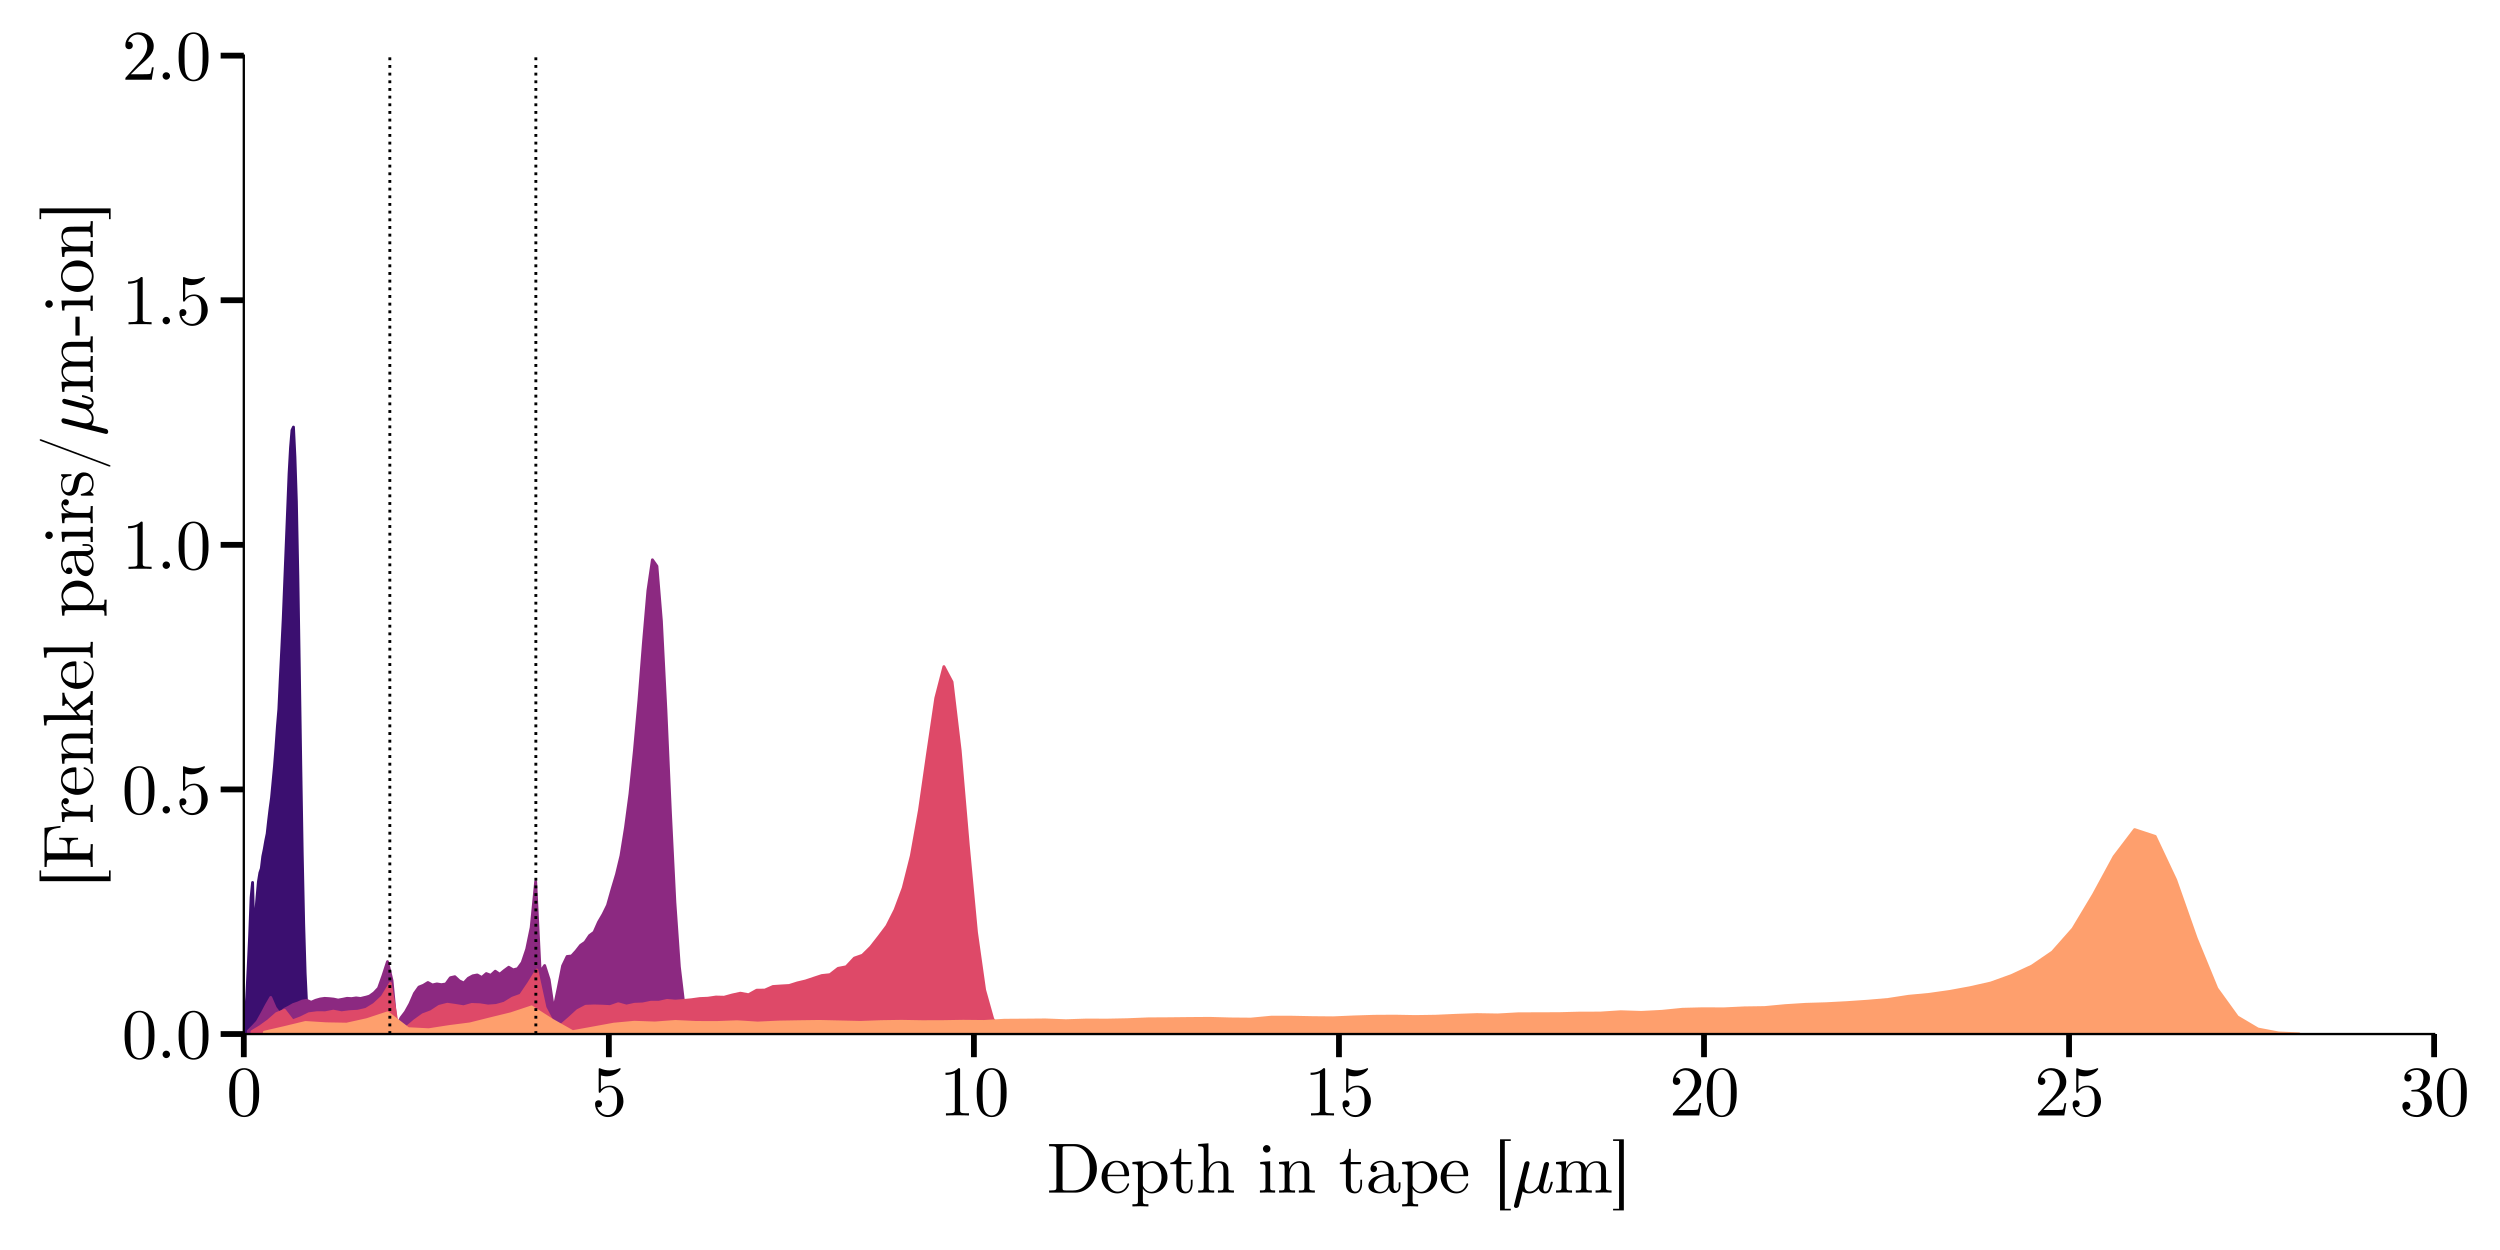 <?xml version="1.0" encoding="utf-8" standalone="no"?>
<!DOCTYPE svg PUBLIC "-//W3C//DTD SVG 1.1//EN"
  "http://www.w3.org/Graphics/SVG/1.1/DTD/svg11.dtd">
<svg xmlns:xlink="http://www.w3.org/1999/xlink" width="864pt" height="432pt" viewBox="0 0 864 432" xmlns="http://www.w3.org/2000/svg" version="1.1">
 <defs>
  <style type="text/css">*{stroke-linejoin: round; stroke-linecap: butt}</style>
 </defs>
 <g id="figure_1">
  <g id="patch_1">
   <path d="M 0 432 
L 864 432 
L 864 0 
L 0 0 
L 0 432 
z
" style="fill: none"/>
  </g>
  <g id="axes_1">
   <g id="patch_2">
    <path d="M 84.26 357.359 
L 841.23 357.359 
L 841.23 19.221 
L 84.26 19.221 
L 84.26 357.359 
z
" style="fill: none"/>
   </g>
   <g id="FillBetweenPolyCollection_1">
    <defs>
     <path id="m700d64ab94" d="M 84.765 -79.686 
L 84.765 -74.641 
L 85.269 -74.641 
L 85.774 -74.641 
L 86.279 -74.641 
L 86.783 -74.641 
L 87.288 -74.641 
L 87.793 -74.641 
L 88.297 -74.641 
L 88.802 -74.641 
L 89.306 -74.641 
L 89.811 -74.641 
L 90.316 -74.641 
L 90.82 -74.641 
L 91.325 -74.641 
L 91.83 -74.641 
L 92.334 -74.641 
L 92.839 -74.641 
L 93.344 -74.641 
L 93.848 -74.641 
L 94.353 -74.641 
L 94.858 -74.641 
L 95.362 -74.641 
L 95.867 -74.641 
L 96.372 -74.641 
L 96.876 -74.641 
L 97.381 -74.641 
L 97.885 -74.641 
L 98.39 -74.641 
L 98.895 -74.641 
L 99.399 -74.641 
L 99.904 -74.641 
L 100.409 -74.641 
L 100.913 -74.641 
L 101.418 -74.641 
L 101.923 -74.641 
L 102.427 -74.641 
L 102.932 -74.641 
L 103.437 -74.641 
L 103.941 -74.641 
L 104.446 -74.641 
L 104.951 -74.641 
L 105.455 -74.641 
L 105.96 -74.641 
L 106.464 -74.641 
L 106.969 -74.641 
L 107.474 -74.641 
L 107.978 -74.641 
L 108.483 -74.641 
L 108.988 -74.641 
L 109.492 -74.641 
L 109.997 -74.641 
L 110.502 -74.641 
L 111.006 -74.641 
L 111.511 -74.641 
L 112.016 -74.641 
L 112.52 -74.641 
L 113.025 -74.641 
L 113.53 -74.641 
L 114.034 -74.641 
L 114.539 -74.641 
L 115.043 -74.641 
L 115.548 -74.641 
L 116.053 -74.641 
L 116.557 -74.641 
L 117.062 -74.641 
L 117.567 -74.641 
L 118.071 -74.641 
L 118.576 -74.641 
L 119.081 -74.641 
L 119.585 -74.641 
L 120.09 -74.641 
L 120.595 -74.641 
L 121.099 -74.641 
L 121.604 -74.641 
L 122.109 -74.641 
L 122.613 -74.641 
L 123.118 -74.641 
L 123.622 -74.641 
L 124.127 -74.641 
L 124.632 -74.641 
L 125.136 -74.641 
L 125.641 -74.641 
L 126.146 -74.641 
L 126.65 -74.641 
L 127.155 -74.641 
L 127.66 -74.641 
L 128.164 -74.641 
L 128.669 -74.641 
L 129.174 -74.641 
L 129.678 -74.641 
L 130.183 -74.641 
L 130.687 -74.641 
L 131.192 -74.641 
L 131.697 -74.641 
L 132.201 -74.641 
L 132.706 -74.641 
L 133.211 -74.641 
L 133.715 -74.641 
L 134.22 -74.641 
L 134.725 -74.641 
L 134.725 -74.641 
L 134.725 -74.641 
L 134.22 -74.641 
L 133.715 -74.641 
L 133.211 -74.641 
L 132.706 -74.641 
L 132.201 -74.641 
L 131.697 -74.641 
L 131.192 -74.641 
L 130.687 -74.641 
L 130.183 -74.641 
L 129.678 -74.641 
L 129.174 -74.641 
L 128.669 -74.641 
L 128.164 -74.641 
L 127.66 -74.641 
L 127.155 -74.641 
L 126.65 -74.641 
L 126.146 -74.641 
L 125.641 -74.641 
L 125.136 -74.641 
L 124.632 -74.641 
L 124.127 -74.641 
L 123.622 -74.641 
L 123.118 -74.641 
L 122.613 -74.641 
L 122.109 -74.641 
L 121.604 -74.641 
L 121.099 -74.641 
L 120.595 -74.641 
L 120.09 -74.641 
L 119.585 -74.641 
L 119.081 -74.641 
L 118.576 -74.641 
L 118.071 -74.641 
L 117.567 -74.641 
L 117.062 -74.641 
L 116.557 -74.641 
L 116.053 -74.641 
L 115.548 -74.641 
L 115.043 -74.641 
L 114.539 -74.641 
L 114.034 -74.641 
L 113.53 -74.641 
L 113.025 -74.641 
L 112.52 -74.641 
L 112.016 -74.641 
L 111.511 -74.641 
L 111.006 -74.641 
L 110.502 -74.642 
L 109.997 -74.644 
L 109.492 -74.645 
L 108.988 -74.662 
L 108.483 -74.729 
L 107.978 -74.881 
L 107.474 -75.301 
L 106.969 -76.575 
L 106.464 -79.237 
L 105.96 -85 
L 105.455 -95.627 
L 104.951 -112.66 
L 104.446 -136.881 
L 103.941 -167.664 
L 103.437 -201.459 
L 102.932 -232.996 
L 102.427 -258.61 
L 101.923 -274.061 
L 101.418 -284.403 
L 100.913 -283.317 
L 100.409 -277.279 
L 99.904 -268.287 
L 99.399 -255.678 
L 98.895 -243.24 
L 98.39 -230.762 
L 97.885 -218.145 
L 97.381 -207.76 
L 96.876 -197.713 
L 96.372 -186.878 
L 95.867 -180.856 
L 95.362 -173.575 
L 94.858 -167.115 
L 94.353 -161.708 
L 93.848 -156.346 
L 93.344 -152.647 
L 92.839 -148.437 
L 92.334 -143.872 
L 91.83 -141.41 
L 91.325 -138.498 
L 90.82 -136.038 
L 90.316 -131.857 
L 89.811 -130.36 
L 89.306 -127.257 
L 88.802 -121.598 
L 88.297 -115.468 
L 87.793 -107.131 
L 87.288 -127.012 
L 86.783 -121.828 
L 86.279 -108.677 
L 85.774 -97.632 
L 85.269 -87.401 
L 84.765 -79.686 
z
" style="stroke: #3b0f70"/>
    </defs>
    <g clip-path="url(#pcbe251d638)">
     <use xlink:href="#m700d64ab94" x="0" y="432" style="fill: #3b0f70; stroke: #3b0f70"/>
    </g>
   </g>
   <g id="FillBetweenPolyCollection_2">
    <defs>
     <path id="m03ac23aa3a" d="M 85.812 -75.644 
L 85.812 -74.641 
L 87.364 -74.641 
L 88.915 -74.641 
L 90.467 -74.641 
L 92.019 -74.641 
L 93.571 -74.641 
L 95.123 -74.641 
L 96.674 -74.641 
L 98.226 -74.641 
L 99.778 -74.641 
L 101.33 -74.641 
L 102.881 -74.641 
L 104.433 -74.641 
L 105.985 -74.641 
L 107.537 -74.641 
L 109.089 -74.641 
L 110.64 -74.641 
L 112.192 -74.641 
L 113.744 -74.641 
L 115.296 -74.641 
L 116.848 -74.641 
L 118.399 -74.641 
L 119.951 -74.641 
L 121.503 -74.641 
L 123.055 -74.641 
L 124.607 -74.641 
L 126.158 -74.641 
L 127.71 -74.641 
L 129.262 -74.641 
L 130.814 -74.641 
L 132.365 -74.641 
L 133.917 -74.641 
L 135.469 -74.641 
L 137.021 -74.641 
L 138.573 -74.641 
L 140.124 -74.641 
L 141.676 -74.641 
L 143.228 -74.641 
L 144.78 -74.641 
L 146.332 -74.641 
L 147.883 -74.641 
L 149.435 -74.641 
L 150.987 -74.641 
L 152.539 -74.641 
L 154.09 -74.641 
L 155.642 -74.641 
L 157.194 -74.641 
L 158.746 -74.641 
L 160.298 -74.641 
L 161.849 -74.641 
L 163.401 -74.641 
L 164.953 -74.641 
L 166.505 -74.641 
L 168.057 -74.641 
L 169.608 -74.641 
L 171.16 -74.641 
L 172.712 -74.641 
L 174.264 -74.641 
L 175.816 -74.641 
L 177.367 -74.641 
L 178.919 -74.641 
L 180.471 -74.641 
L 182.023 -74.641 
L 183.574 -74.641 
L 185.126 -74.641 
L 186.678 -74.641 
L 188.23 -74.641 
L 189.782 -74.641 
L 191.333 -74.641 
L 192.885 -74.641 
L 194.437 -74.641 
L 195.989 -74.641 
L 197.541 -74.641 
L 199.092 -74.641 
L 200.644 -74.641 
L 202.196 -74.641 
L 203.748 -74.641 
L 205.3 -74.641 
L 206.851 -74.641 
L 208.403 -74.641 
L 209.955 -74.641 
L 211.507 -74.641 
L 213.058 -74.641 
L 214.61 -74.641 
L 216.162 -74.641 
L 217.714 -74.641 
L 219.266 -74.641 
L 220.817 -74.641 
L 222.369 -74.641 
L 223.921 -74.641 
L 225.473 -74.641 
L 227.025 -74.641 
L 228.576 -74.641 
L 230.128 -74.641 
L 231.68 -74.641 
L 233.232 -74.641 
L 234.783 -74.641 
L 236.335 -74.641 
L 237.887 -74.641 
L 239.439 -74.641 
L 239.439 -75.784 
L 239.439 -75.784 
L 237.887 -78.351 
L 236.335 -84.806 
L 234.783 -97.893 
L 233.232 -120.187 
L 231.68 -151.442 
L 230.128 -186.635 
L 228.576 -217.355 
L 227.025 -236.329 
L 225.473 -238.532 
L 223.921 -227.882 
L 222.369 -209.789 
L 220.817 -189.952 
L 219.266 -172.674 
L 217.714 -157.622 
L 216.162 -145.956 
L 214.61 -136.282 
L 213.058 -129.827 
L 211.507 -124.635 
L 209.955 -119.142 
L 208.403 -115.987 
L 206.851 -113.329 
L 205.3 -109.822 
L 203.748 -108.67 
L 202.196 -106.362 
L 200.644 -105.286 
L 199.092 -103.301 
L 197.541 -101.607 
L 195.989 -101.437 
L 194.437 -98.209 
L 192.885 -90.382 
L 191.333 -82.947 
L 189.782 -93.459 
L 188.23 -98.309 
L 186.678 -96.065 
L 185.126 -127.315 
L 183.574 -111.479 
L 182.023 -103.978 
L 180.471 -99.36 
L 178.919 -97.224 
L 177.367 -96.814 
L 175.816 -97.717 
L 174.264 -96.576 
L 172.712 -95.294 
L 171.16 -96.349 
L 169.608 -94.927 
L 168.057 -95.528 
L 166.505 -94.178 
L 164.953 -95.053 
L 163.401 -94.761 
L 161.849 -93.914 
L 160.298 -92.264 
L 158.746 -93.017 
L 157.194 -94.454 
L 155.642 -94.091 
L 154.09 -91.929 
L 152.539 -91.694 
L 150.987 -91.954 
L 149.435 -91.597 
L 147.883 -92.439 
L 146.332 -91.486 
L 144.78 -90.862 
L 143.228 -88.673 
L 141.676 -85.08 
L 140.124 -82.285 
L 138.573 -80.249 
L 137.021 -77.105 
L 135.469 -93.191 
L 133.917 -99.656 
L 132.365 -94.851 
L 130.814 -90.49 
L 129.262 -88.85 
L 127.71 -87.738 
L 126.158 -87.303 
L 124.607 -86.926 
L 123.055 -87.114 
L 121.503 -86.875 
L 119.951 -86.973 
L 118.399 -86.646 
L 116.848 -86.371 
L 115.296 -86.709 
L 113.744 -86.869 
L 112.192 -86.959 
L 110.64 -86.741 
L 109.089 -86.291 
L 107.537 -85.617 
L 105.985 -86.297 
L 104.433 -86.012 
L 102.881 -85.343 
L 101.33 -84.822 
L 99.778 -83.932 
L 98.226 -83.143 
L 96.674 -81.68 
L 95.123 -83.693 
L 93.571 -87.27 
L 92.019 -84.58 
L 90.467 -81.647 
L 88.915 -78.887 
L 87.364 -77.217 
L 85.812 -75.644 
z
" style="stroke: #8c2981"/>
    </defs>
    <g clip-path="url(#pcbe251d638)">
     <use xlink:href="#m03ac23aa3a" x="0" y="432" style="fill: #8c2981; stroke: #8c2981"/>
    </g>
   </g>
   <g id="FillBetweenPolyCollection_3">
    <defs>
     <path id="m3322ad6877" d="M 87.073 -75.491 
L 87.073 -74.641 
L 89.887 -74.641 
L 92.7 -74.641 
L 95.514 -74.641 
L 98.327 -74.641 
L 101.14 -74.641 
L 103.954 -74.641 
L 106.767 -74.641 
L 109.581 -74.641 
L 112.394 -74.641 
L 115.207 -74.641 
L 118.021 -74.641 
L 120.834 -74.641 
L 123.648 -74.641 
L 126.461 -74.641 
L 129.274 -74.641 
L 132.088 -74.641 
L 134.901 -74.641 
L 137.715 -74.641 
L 140.528 -74.641 
L 143.342 -74.641 
L 146.155 -74.641 
L 148.968 -74.641 
L 151.782 -74.641 
L 154.595 -74.641 
L 157.409 -74.641 
L 160.222 -74.641 
L 163.035 -74.641 
L 165.849 -74.641 
L 168.662 -74.641 
L 171.476 -74.641 
L 174.289 -74.641 
L 177.102 -74.641 
L 179.916 -74.641 
L 182.729 -74.641 
L 185.543 -74.641 
L 188.356 -74.641 
L 191.169 -74.641 
L 193.983 -74.641 
L 196.796 -74.641 
L 199.61 -74.641 
L 202.423 -74.641 
L 205.236 -74.641 
L 208.05 -74.641 
L 210.863 -74.641 
L 213.677 -74.641 
L 216.49 -74.641 
L 219.303 -74.641 
L 222.117 -74.641 
L 224.93 -74.641 
L 227.744 -74.641 
L 230.557 -74.641 
L 233.37 -74.641 
L 236.184 -74.641 
L 238.997 -74.641 
L 241.811 -74.641 
L 244.624 -74.641 
L 247.438 -74.641 
L 250.251 -74.641 
L 253.064 -74.641 
L 255.878 -74.641 
L 258.691 -74.641 
L 261.505 -74.641 
L 264.318 -74.641 
L 267.131 -74.641 
L 269.945 -74.641 
L 272.758 -74.641 
L 275.572 -74.641 
L 278.385 -74.641 
L 281.198 -74.641 
L 284.012 -74.641 
L 286.825 -74.641 
L 289.639 -74.641 
L 292.452 -74.641 
L 295.265 -74.641 
L 298.079 -74.641 
L 300.892 -74.641 
L 303.706 -74.641 
L 306.519 -74.641 
L 309.332 -74.641 
L 312.146 -74.641 
L 314.959 -74.641 
L 317.773 -74.641 
L 320.586 -74.641 
L 323.399 -74.641 
L 326.213 -74.641 
L 329.026 -74.641 
L 331.84 -74.641 
L 334.653 -74.641 
L 337.466 -74.641 
L 340.28 -74.641 
L 343.093 -74.641 
L 345.907 -74.641 
L 348.72 -74.641 
L 351.533 -74.641 
L 354.347 -74.641 
L 357.16 -74.641 
L 359.974 -74.641 
L 362.787 -74.641 
L 365.601 -74.641 
L 365.601 -74.641 
L 365.601 -74.641 
L 362.787 -74.641 
L 359.974 -74.641 
L 357.16 -74.642 
L 354.347 -74.648 
L 351.533 -74.683 
L 348.72 -74.943 
L 345.907 -76.066 
L 343.093 -79.85 
L 340.28 -89.887 
L 337.466 -109.795 
L 334.653 -139.756 
L 331.84 -172.587 
L 329.026 -196.321 
L 326.213 -201.616 
L 323.399 -190.726 
L 320.586 -171.659 
L 317.773 -152.028 
L 314.959 -136.257 
L 312.146 -125.108 
L 309.332 -117.564 
L 306.519 -111.977 
L 303.706 -108.23 
L 300.892 -104.639 
L 298.079 -101.871 
L 295.265 -100.882 
L 292.452 -97.879 
L 289.639 -97.331 
L 286.825 -95.151 
L 284.012 -94.845 
L 281.198 -93.916 
L 278.385 -92.973 
L 275.572 -92.306 
L 272.758 -91.415 
L 269.945 -91.251 
L 267.131 -91.06 
L 264.318 -89.819 
L 261.505 -89.783 
L 258.691 -88.217 
L 255.878 -88.748 
L 253.064 -88.134 
L 250.251 -87.353 
L 247.438 -87.422 
L 244.624 -87.01 
L 241.811 -86.889 
L 238.997 -86.495 
L 236.184 -86.224 
L 233.37 -86 
L 230.557 -86.258 
L 227.744 -85.623 
L 224.93 -85.616 
L 222.117 -85.03 
L 219.303 -84.913 
L 216.49 -84.294 
L 213.677 -85.098 
L 210.863 -84.12 
L 208.05 -84.269 
L 205.236 -84.343 
L 202.423 -84.226 
L 199.61 -82.745 
L 196.796 -80.168 
L 193.983 -77.732 
L 191.169 -78.424 
L 188.356 -83.795 
L 185.543 -96.746 
L 182.729 -92.216 
L 179.916 -88.053 
L 177.102 -87.038 
L 174.289 -85.303 
L 171.476 -84.51 
L 168.662 -84.306 
L 165.849 -84.746 
L 163.035 -84.859 
L 160.222 -84.059 
L 157.409 -84.525 
L 154.595 -84.93 
L 151.782 -84.203 
L 148.968 -82.363 
L 146.155 -81.305 
L 143.342 -79.284 
L 140.528 -76.919 
L 137.715 -75.516 
L 134.901 -92.156 
L 132.088 -87.512 
L 129.274 -84.877 
L 126.461 -83.163 
L 123.648 -82.519 
L 120.834 -82.357 
L 118.021 -81.99 
L 115.207 -82.544 
L 112.394 -81.991 
L 109.581 -82.011 
L 106.767 -81.646 
L 103.954 -80.256 
L 101.14 -79.189 
L 98.327 -82.846 
L 95.514 -81.672 
L 92.7 -79.207 
L 89.887 -77.181 
L 87.073 -75.491 
z
" style="stroke: #de4968"/>
    </defs>
    <g clip-path="url(#pcbe251d638)">
     <use xlink:href="#m3322ad6877" x="0" y="432" style="fill: #de4968; stroke: #de4968"/>
    </g>
   </g>
   <g id="FillBetweenPolyCollection_4">
    <defs>
     <path id="m5adbfb4030" d="M 91.363 -75.272 
L 91.363 -74.641 
L 98.466 -74.641 
L 105.569 -74.641 
L 112.672 -74.641 
L 119.775 -74.641 
L 126.877 -74.641 
L 133.98 -74.641 
L 141.083 -74.641 
L 148.186 -74.641 
L 155.289 -74.641 
L 162.392 -74.641 
L 169.495 -74.641 
L 176.598 -74.641 
L 183.701 -74.641 
L 190.804 -74.641 
L 197.906 -74.641 
L 205.009 -74.641 
L 212.112 -74.641 
L 219.215 -74.641 
L 226.318 -74.641 
L 233.421 -74.641 
L 240.524 -74.641 
L 247.627 -74.641 
L 254.73 -74.641 
L 261.833 -74.641 
L 268.935 -74.641 
L 276.038 -74.641 
L 283.141 -74.641 
L 290.244 -74.641 
L 297.347 -74.641 
L 304.45 -74.641 
L 311.553 -74.641 
L 318.656 -74.641 
L 325.759 -74.641 
L 332.862 -74.641 
L 339.964 -74.641 
L 347.067 -74.641 
L 354.17 -74.641 
L 361.273 -74.641 
L 368.376 -74.641 
L 375.479 -74.641 
L 382.582 -74.641 
L 389.685 -74.641 
L 396.788 -74.641 
L 403.891 -74.641 
L 410.993 -74.641 
L 418.096 -74.641 
L 425.199 -74.641 
L 432.302 -74.641 
L 439.405 -74.641 
L 446.508 -74.641 
L 453.611 -74.641 
L 460.714 -74.641 
L 467.817 -74.641 
L 474.92 -74.641 
L 482.023 -74.641 
L 489.125 -74.641 
L 496.228 -74.641 
L 503.331 -74.641 
L 510.434 -74.641 
L 517.537 -74.641 
L 524.64 -74.641 
L 531.743 -74.641 
L 538.846 -74.641 
L 545.949 -74.641 
L 553.052 -74.641 
L 560.154 -74.641 
L 567.257 -74.641 
L 574.36 -74.641 
L 581.463 -74.641 
L 588.566 -74.641 
L 595.669 -74.641 
L 602.772 -74.641 
L 609.875 -74.641 
L 616.978 -74.641 
L 624.081 -74.641 
L 631.183 -74.641 
L 638.286 -74.641 
L 645.389 -74.641 
L 652.492 -74.641 
L 659.595 -74.641 
L 666.698 -74.641 
L 673.801 -74.641 
L 680.904 -74.641 
L 688.007 -74.641 
L 695.11 -74.641 
L 702.212 -74.641 
L 709.315 -74.641 
L 716.418 -74.641 
L 723.521 -74.641 
L 730.624 -74.641 
L 737.727 -74.641 
L 744.83 -74.641 
L 751.933 -74.641 
L 759.036 -74.641 
L 766.139 -74.641 
L 773.241 -74.641 
L 780.344 -74.641 
L 787.447 -74.641 
L 794.55 -74.641 
L 794.55 -74.704 
L 794.55 -74.704 
L 787.447 -75.021 
L 780.344 -76.367 
L 773.241 -80.571 
L 766.139 -90.393 
L 759.036 -107.688 
L 751.933 -127.874 
L 744.83 -142.947 
L 737.727 -145.291 
L 730.624 -135.957 
L 723.521 -122.86 
L 716.418 -111.01 
L 709.315 -102.975 
L 702.212 -98.127 
L 695.11 -94.825 
L 688.007 -92.269 
L 680.904 -90.661 
L 673.801 -89.352 
L 666.698 -88.348 
L 659.595 -87.684 
L 652.492 -86.588 
L 645.389 -85.978 
L 638.286 -85.491 
L 631.183 -85.116 
L 624.081 -84.9 
L 616.978 -84.452 
L 609.875 -83.787 
L 602.772 -83.679 
L 595.669 -83.338 
L 588.566 -83.377 
L 581.463 -83.194 
L 574.36 -82.487 
L 567.257 -82.114 
L 560.154 -82.346 
L 553.052 -81.884 
L 545.949 -81.87 
L 538.846 -81.683 
L 531.743 -81.66 
L 524.64 -81.632 
L 517.537 -81.232 
L 510.434 -81.358 
L 503.331 -81.112 
L 496.228 -80.795 
L 489.125 -80.681 
L 482.023 -80.818 
L 474.92 -80.771 
L 467.817 -80.547 
L 460.714 -80.243 
L 453.611 -80.306 
L 446.508 -80.455 
L 439.405 -80.466 
L 432.302 -79.796 
L 425.199 -79.857 
L 418.096 -80.054 
L 410.993 -80.003 
L 403.891 -79.924 
L 396.788 -79.881 
L 389.685 -79.595 
L 382.582 -79.45 
L 375.479 -79.477 
L 368.376 -79.241 
L 361.273 -79.518 
L 354.17 -79.453 
L 347.067 -79.401 
L 339.964 -78.975 
L 332.862 -79.051 
L 325.759 -78.923 
L 318.656 -78.904 
L 311.553 -79.035 
L 304.45 -78.919 
L 297.347 -78.659 
L 290.244 -78.83 
L 283.141 -78.996 
L 276.038 -78.896 
L 268.935 -78.765 
L 261.833 -78.432 
L 254.73 -78.884 
L 247.627 -78.611 
L 240.524 -78.639 
L 233.421 -78.98 
L 226.318 -78.453 
L 219.215 -78.704 
L 212.112 -78.043 
L 205.009 -76.741 
L 197.906 -75.456 
L 190.804 -79.461 
L 183.701 -84.012 
L 176.598 -81.647 
L 169.495 -79.909 
L 162.392 -78.132 
L 155.289 -77.226 
L 148.186 -76.12 
L 141.083 -76.482 
L 133.98 -81.974 
L 126.877 -79.626 
L 119.775 -78.048 
L 112.672 -78.183 
L 105.569 -78.63 
L 98.466 -76.909 
L 91.363 -75.272 
z
" style="stroke: #fe9f6d"/>
    </defs>
    <g clip-path="url(#pcbe251d638)">
     <use xlink:href="#m5adbfb4030" x="0" y="432" style="fill: #fe9f6d; stroke: #fe9f6d"/>
    </g>
   </g>
   <g id="matplotlib.axis_1">
    <g id="xtick_1">
     <g id="line2d_1">
      <defs>
       <path id="m2134fbeaa9" d="M 0 0 
L 0 8 
" style="stroke: #000000; stroke-width: 2"/>
      </defs>
      <g>
       <use xlink:href="#m2134fbeaa9" x="84.26" y="357.359" style="stroke: #000000; stroke-width: 2"/>
      </g>
     </g>
     <g id="text_1">
      <!-- 0 -->
      <g transform="translate(78.26 385.516) scale(0.24 -0.24)">
       <defs>
        <path id="CMUSerif-Roman-30" d="M 250 2048 
C 250 1568 275 992 538 506 
C 813 -13 1280 -141 1594 -141 
C 1939 -141 2426 -6 2707 602 
C 2912 1043 2944 1542 2944 2048 
C 2944 2560 2912 3072 2688 3546 
C 2394 4160 1869 4262 1600 4262 
C 1216 4262 749 4096 486 3501 
C 282 3059 250 2560 250 2048 
z
M 781 2125 
C 781 2534 781 2957 832 3302 
C 954 4064 1434 4122 1594 4122 
C 1805 4122 2227 4006 2349 3373 
C 2413 3014 2413 2528 2413 2125 
C 2413 1645 2413 1210 2342 800 
C 2246 192 1882 0 1594 0 
C 1344 0 966 160 851 774 
C 781 1158 781 1747 781 2125 
z
" transform="scale(0.016)"/>
       </defs>
       <use xlink:href="#CMUSerif-Roman-30"/>
      </g>
     </g>
    </g>
    <g id="xtick_2">
     <g id="line2d_2">
      <g>
       <use xlink:href="#m2134fbeaa9" x="210.422" y="357.359" style="stroke: #000000; stroke-width: 2"/>
      </g>
     </g>
     <g id="text_2">
      <!-- 5 -->
      <g transform="translate(204.422 385.516) scale(0.24 -0.24)">
       <defs>
        <path id="CMUSerif-Roman-35" d="M 320 1030 
C 320 480 762 -141 1478 -141 
C 2221 -141 2874 474 2874 1286 
C 2874 2048 2349 2688 1658 2688 
C 1350 2688 1075 2586 845 2362 
L 845 3610 
C 973 3571 1184 3526 1389 3526 
C 2176 3526 2624 4109 2624 4192 
C 2624 4230 2605 4262 2560 4262 
C 2554 4262 2541 4262 2509 4243 
C 2381 4186 2067 4058 1638 4058 
C 1382 4058 1088 4102 787 4237 
C 736 4256 723 4256 710 4256 
C 646 4256 646 4205 646 4102 
L 646 2208 
C 646 2093 646 2042 736 2042 
C 781 2042 794 2061 819 2099 
C 890 2202 1126 2547 1645 2547 
C 1978 2547 2138 2253 2189 2138 
C 2291 1901 2304 1651 2304 1331 
C 2304 1107 2304 723 2150 454 
C 1997 205 1760 38 1466 38 
C 998 38 634 378 525 755 
C 544 749 563 742 634 742 
C 845 742 954 902 954 1056 
C 954 1210 845 1370 634 1370 
C 544 1370 320 1325 320 1030 
z
" transform="scale(0.016)"/>
       </defs>
       <use xlink:href="#CMUSerif-Roman-35"/>
      </g>
     </g>
    </g>
    <g id="xtick_3">
     <g id="line2d_3">
      <g>
       <use xlink:href="#m2134fbeaa9" x="336.583" y="357.359" style="stroke: #000000; stroke-width: 2"/>
      </g>
     </g>
     <g id="text_3">
      <!-- 10 -->
      <g transform="translate(324.583 385.516) scale(0.24 -0.24)">
       <defs>
        <path id="CMUSerif-Roman-31" d="M 570 3654 
C 698 3654 1075 3654 1408 3821 
L 1408 506 
C 1408 275 1389 198 813 198 
L 608 198 
L 608 0 
C 832 19 1389 19 1645 19 
C 1901 19 2458 19 2682 0 
L 2682 198 
L 2477 198 
C 1901 198 1882 269 1882 506 
L 1882 4096 
C 1882 4250 1882 4262 1734 4262 
C 1338 3853 774 3853 570 3853 
L 570 3654 
z
" transform="scale(0.016)"/>
       </defs>
       <use xlink:href="#CMUSerif-Roman-31"/>
       <use xlink:href="#CMUSerif-Roman-30" transform="translate(50 0)"/>
      </g>
     </g>
    </g>
    <g id="xtick_4">
     <g id="line2d_4">
      <g>
       <use xlink:href="#m2134fbeaa9" x="462.745" y="357.359" style="stroke: #000000; stroke-width: 2"/>
      </g>
     </g>
     <g id="text_4">
      <!-- 15 -->
      <g transform="translate(450.745 385.516) scale(0.24 -0.24)">
       <use xlink:href="#CMUSerif-Roman-31"/>
       <use xlink:href="#CMUSerif-Roman-35" transform="translate(50 0)"/>
      </g>
     </g>
    </g>
    <g id="xtick_5">
     <g id="line2d_5">
      <g>
       <use xlink:href="#m2134fbeaa9" x="588.907" y="357.359" style="stroke: #000000; stroke-width: 2"/>
      </g>
     </g>
     <g id="text_5">
      <!-- 20 -->
      <g transform="translate(576.907 385.516) scale(0.24 -0.24)">
       <defs>
        <path id="CMUSerif-Roman-32" d="M 320 0 
L 2694 0 
L 2874 1114 
L 2714 1114 
C 2682 922 2637 640 2573 544 
C 2528 493 2106 493 1965 493 
L 813 493 
L 1491 1152 
C 2490 2035 2874 2381 2874 3021 
C 2874 3750 2298 4262 1517 4262 
C 794 4262 320 3674 320 3104 
C 320 2746 640 2746 659 2746 
C 768 2746 992 2822 992 3085 
C 992 3251 877 3418 653 3418 
C 602 3418 589 3418 570 3411 
C 717 3827 1062 4064 1434 4064 
C 2016 4064 2291 3546 2291 3021 
C 2291 2509 1971 2003 1619 1606 
L 390 237 
C 320 166 320 154 320 0 
z
" transform="scale(0.016)"/>
       </defs>
       <use xlink:href="#CMUSerif-Roman-32"/>
       <use xlink:href="#CMUSerif-Roman-30" transform="translate(50 0)"/>
      </g>
     </g>
    </g>
    <g id="xtick_6">
     <g id="line2d_6">
      <g>
       <use xlink:href="#m2134fbeaa9" x="715.068" y="357.359" style="stroke: #000000; stroke-width: 2"/>
      </g>
     </g>
     <g id="text_6">
      <!-- 25 -->
      <g transform="translate(703.068 385.516) scale(0.24 -0.24)">
       <use xlink:href="#CMUSerif-Roman-32"/>
       <use xlink:href="#CMUSerif-Roman-35" transform="translate(50 0)"/>
      </g>
     </g>
    </g>
    <g id="xtick_7">
     <g id="line2d_7">
      <g>
       <use xlink:href="#m2134fbeaa9" x="841.23" y="357.359" style="stroke: #000000; stroke-width: 2"/>
      </g>
     </g>
     <g id="text_7">
      <!-- 30 -->
      <g transform="translate(829.23 385.516) scale(0.24 -0.24)">
       <defs>
        <path id="CMUSerif-Roman-33" d="M 269 864 
C 269 282 864 -141 1562 -141 
C 2342 -141 2925 442 2925 1094 
C 2925 1619 2522 2118 1856 2253 
C 2381 2426 2752 2874 2752 3379 
C 2752 3904 2189 4262 1574 4262 
C 928 4262 442 3878 442 3392 
C 442 3181 582 3059 768 3059 
C 966 3059 1094 3200 1094 3386 
C 1094 3706 794 3706 698 3706 
C 896 4019 1318 4102 1549 4102 
C 1811 4102 2163 3962 2163 3386 
C 2163 3309 2150 2938 1984 2656 
C 1792 2349 1574 2330 1414 2323 
C 1363 2317 1210 2304 1165 2304 
C 1114 2298 1069 2291 1069 2227 
C 1069 2157 1114 2157 1222 2157 
L 1504 2157 
C 2029 2157 2266 1722 2266 1094 
C 2266 224 1824 38 1542 38 
C 1267 38 787 147 563 525 
C 787 493 986 634 986 877 
C 986 1107 813 1235 627 1235 
C 474 1235 269 1146 269 864 
z
" transform="scale(0.016)"/>
       </defs>
       <use xlink:href="#CMUSerif-Roman-33"/>
       <use xlink:href="#CMUSerif-Roman-30" transform="translate(50 0)"/>
      </g>
     </g>
    </g>
    <g id="text_8">
     <!-- Depth in tape [$\mu$m] -->
     <g transform="translate(361.705 412.174) scale(0.24 -0.24)">
      <defs>
       <path id="CMUSerif-Roman-44" d="M 224 0 
L 2566 0 
C 3642 0 4525 947 4525 2150 
C 4525 3366 3661 4371 2566 4371 
L 224 4371 
L 224 4173 
L 378 4173 
C 870 4173 883 4102 883 3872 
L 883 499 
C 883 269 870 198 378 198 
L 224 198 
L 224 0 
z
M 1434 454 
L 1434 3917 
C 1434 4128 1446 4173 1747 4173 
L 2387 4173 
C 2784 4173 3226 4032 3552 3578 
C 3827 3200 3885 2650 3885 2150 
C 3885 1440 3763 1056 3533 742 
C 3405 570 3040 198 2394 198 
L 1747 198 
C 1446 198 1434 243 1434 454 
z
" transform="scale(0.016)"/>
       <path id="CMUSerif-Roman-65" d="M 179 1408 
C 179 550 851 -70 1587 -70 
C 2368 -70 2656 640 2656 762 
C 2656 826 2605 838 2573 838 
C 2515 838 2502 800 2490 749 
C 2266 90 1690 90 1626 90 
C 1306 90 1050 282 902 518 
C 710 826 710 1248 710 1478 
L 2496 1478 
C 2637 1478 2656 1478 2656 1613 
C 2656 2246 2310 2867 1510 2867 
C 768 2867 179 2208 179 1408 
z
M 717 1613 
C 755 2566 1293 2726 1510 2726 
C 2170 2726 2234 1862 2234 1613 
L 717 1613 
z
" transform="scale(0.016)"/>
       <path id="CMUSerif-Roman-70" d="M 179 -1043 
L 179 -1242 
C 397 -1235 730 -1222 896 -1222 
C 1069 -1222 1395 -1235 1619 -1242 
L 1619 -1043 
C 1190 -1043 1120 -1043 1120 -755 
L 1120 320 
L 1120 378 
C 1152 275 1421 -70 1907 -70 
C 2669 -70 3334 557 3334 1382 
C 3334 2195 2714 2829 1997 2829 
C 1498 2829 1229 2547 1101 2406 
L 1101 2829 
L 179 2758 
L 179 2560 
C 634 2560 678 2522 678 2240 
L 678 -755 
C 678 -1043 608 -1043 179 -1043 
z
M 1120 730 
L 1120 2157 
C 1306 2483 1619 2669 1946 2669 
C 2413 2669 2803 2106 2803 1382 
C 2803 608 2355 70 1882 70 
C 1626 70 1382 198 1210 461 
C 1120 595 1120 602 1120 730 
z
" transform="scale(0.016)"/>
       <path id="CMUSerif-Roman-74" d="M 122 2560 
L 666 2560 
L 666 794 
C 666 6 1261 -70 1491 -70 
C 1946 -70 2125 384 2125 794 
L 2125 1158 
L 1965 1158 
L 1965 806 
C 1965 333 1773 90 1536 90 
C 1107 90 1107 672 1107 781 
L 1107 2560 
L 2022 2560 
L 2022 2758 
L 1107 2758 
L 1107 3936 
L 947 3936 
C 941 3411 749 2726 122 2701 
L 122 2560 
z
" transform="scale(0.016)"/>
       <path id="CMUSerif-Roman-68" d="M 205 0 
C 429 6 755 19 928 19 
C 1094 19 1427 6 1645 0 
L 1645 198 
C 1216 198 1146 198 1146 486 
L 1146 1664 
C 1146 2330 1600 2688 2010 2688 
C 2413 2688 2483 2342 2483 1978 
L 2483 486 
C 2483 198 2413 198 1984 198 
L 1984 0 
C 2208 6 2534 19 2707 19 
C 2874 19 3206 6 3424 0 
L 3424 198 
C 3091 198 2931 198 2925 390 
L 2925 1613 
C 2925 2163 2925 2362 2726 2592 
C 2637 2701 2426 2829 2054 2829 
C 1517 2829 1235 2445 1133 2214 
L 1126 2214 
L 1126 4442 
L 205 4371 
L 205 4173 
C 653 4173 704 4128 704 3814 
L 704 486 
C 704 198 634 198 205 198 
L 205 0 
z
" transform="scale(0.016)"/>
       <path id="CMUSerif-Roman-20" transform="scale(0.016)"/>
       <path id="CMUSerif-Roman-69" d="M 480 3942 
C 480 3770 621 3603 819 3603 
C 998 3603 1158 3738 1158 3942 
C 1158 4147 998 4282 819 4282 
C 621 4282 480 4109 480 3942 
z
M 211 0 
C 416 6 762 19 915 19 
C 1139 19 1363 6 1581 0 
L 1581 198 
C 1158 198 1133 230 1133 480 
L 1133 2829 
L 237 2758 
L 237 2560 
C 653 2560 710 2522 710 2208 
L 710 486 
C 710 198 640 198 211 198 
L 211 0 
z
" transform="scale(0.016)"/>
       <path id="CMUSerif-Roman-6e" d="M 205 0 
C 429 6 755 19 928 19 
C 1094 19 1427 6 1645 0 
L 1645 198 
C 1216 198 1146 198 1146 486 
L 1146 1664 
C 1146 2330 1600 2688 2010 2688 
C 2413 2688 2483 2342 2483 1978 
L 2483 486 
C 2483 198 2413 198 1984 198 
L 1984 0 
C 2208 6 2534 19 2707 19 
C 2874 19 3206 6 3424 0 
L 3424 198 
C 3091 198 2931 198 2925 390 
L 2925 1613 
C 2925 2163 2925 2362 2726 2592 
C 2637 2701 2426 2829 2054 2829 
C 1587 2829 1286 2554 1107 2157 
L 1107 2829 
L 205 2758 
L 205 2560 
C 653 2560 704 2515 704 2202 
L 704 486 
C 704 198 634 198 205 198 
L 205 0 
z
" transform="scale(0.016)"/>
       <path id="CMUSerif-Roman-61" d="M 269 608 
C 269 90 890 -70 1293 -70 
C 1715 -70 2010 186 2131 486 
C 2157 230 2330 -38 2630 -38 
C 2765 -38 3155 51 3155 570 
L 3155 928 
L 2995 928 
L 2995 570 
C 2995 198 2835 160 2765 160 
C 2554 160 2528 448 2528 480 
L 2528 1760 
C 2528 2029 2528 2278 2298 2515 
C 2048 2765 1728 2867 1421 2867 
C 896 2867 454 2566 454 2144 
C 454 1952 582 1843 749 1843 
C 928 1843 1043 1971 1043 2138 
C 1043 2214 1011 2426 717 2432 
C 890 2656 1203 2726 1408 2726 
C 1722 2726 2086 2477 2086 1907 
L 2086 1670 
C 1760 1651 1312 1632 909 1440 
C 429 1222 269 890 269 608 
z
M 762 614 
C 762 966 1030 1498 2086 1536 
L 2086 896 
C 2086 288 1626 70 1338 70 
C 1024 70 762 294 762 614 
z
" transform="scale(0.016)"/>
       <path id="CMUSerif-Roman-5b" d="M 666 -1600 
L 1632 -1600 
L 1632 -1453 
L 1094 -1453 
L 1094 4653 
L 1632 4653 
L 1632 4800 
L 666 4800 
L 666 -1600 
z
" transform="scale(0.016)"/>
       <path id="Cmmi10-b9" d="M 178 -1203 
Q 178 -1166 184 -1153 
L 1125 2625 
Q 1153 2716 1226 2772 
Q 1300 2828 1394 2828 
Q 1475 2828 1531 2779 
Q 1588 2731 1588 2650 
Q 1588 2631 1586 2620 
Q 1584 2609 1581 2597 
L 1203 1100 
Q 1141 834 1141 641 
Q 1141 403 1253 250 
Q 1366 97 1594 97 
Q 2059 97 2413 678 
Q 2416 684 2417 687 
Q 2419 691 2419 697 
L 2881 2553 
Q 2903 2638 2981 2698 
Q 3059 2759 3150 2759 
Q 3225 2759 3283 2709 
Q 3341 2659 3341 2578 
Q 3341 2541 3334 2528 
L 2875 684 
Q 2828 503 2828 372 
Q 2828 97 3016 97 
Q 3216 97 3317 344 
Q 3419 591 3494 941 
Q 3506 978 3547 978 
L 3622 978 
Q 3647 978 3664 958 
Q 3681 938 3681 916 
Q 3569 469 3436 198 
Q 3303 -72 3003 -72 
Q 2791 -72 2627 50 
Q 2463 172 2413 378 
Q 2253 178 2039 53 
Q 1825 -72 1588 -72 
Q 1188 -72 959 116 
L 634 -1178 
Q 616 -1269 541 -1325 
Q 466 -1381 372 -1381 
Q 294 -1381 236 -1332 
Q 178 -1284 178 -1203 
z
" transform="scale(0.016)"/>
       <path id="CMUSerif-Roman-6d" d="M 205 0 
C 429 6 755 19 928 19 
C 1094 19 1427 6 1645 0 
L 1645 198 
C 1216 198 1146 198 1146 486 
L 1146 1664 
C 1146 2330 1600 2688 2010 2688 
C 2413 2688 2483 2342 2483 1978 
L 2483 486 
C 2483 198 2413 198 1984 198 
L 1984 0 
C 2208 6 2534 19 2707 19 
C 2874 19 3206 6 3424 0 
L 3424 198 
C 2995 198 2925 198 2925 486 
L 2925 1664 
C 2925 2330 3379 2688 3789 2688 
C 4192 2688 4262 2342 4262 1978 
L 4262 486 
C 4262 198 4192 198 3763 198 
L 3763 0 
C 3987 6 4314 19 4486 19 
C 4653 19 4986 6 5203 0 
L 5203 198 
C 4870 198 4710 198 4704 390 
L 4704 1613 
C 4704 2163 4704 2362 4506 2592 
C 4416 2701 4205 2829 3834 2829 
C 3296 2829 3014 2445 2906 2202 
C 2816 2758 2342 2829 2054 2829 
C 1587 2829 1286 2554 1107 2157 
L 1107 2829 
L 205 2758 
L 205 2560 
C 653 2560 704 2515 704 2202 
L 704 486 
C 704 198 634 198 205 198 
L 205 0 
z
" transform="scale(0.016)"/>
       <path id="CMUSerif-Roman-5d" d="M 134 -1453 
L 134 -1600 
L 1101 -1600 
L 1101 4800 
L 134 4800 
L 134 4653 
L 672 4653 
L 672 -1453 
L 134 -1453 
z
" transform="scale(0.016)"/>
      </defs>
      <use xlink:href="#CMUSerif-Roman-44"/>
      <use xlink:href="#CMUSerif-Roman-65" transform="translate(76.3 0)"/>
      <use xlink:href="#CMUSerif-Roman-70" transform="translate(120.7 0)"/>
      <use xlink:href="#CMUSerif-Roman-74" transform="translate(176.2 0)"/>
      <use xlink:href="#CMUSerif-Roman-68" transform="translate(215 0)"/>
      <use xlink:href="#CMUSerif-Roman-20" transform="translate(270.5 0)"/>
      <use xlink:href="#CMUSerif-Roman-69" transform="translate(303.8 0)"/>
      <use xlink:href="#CMUSerif-Roman-6e" transform="translate(331.5 0)"/>
      <use xlink:href="#CMUSerif-Roman-20" transform="translate(387 0)"/>
      <use xlink:href="#CMUSerif-Roman-74" transform="translate(420.3 0)"/>
      <use xlink:href="#CMUSerif-Roman-61" transform="translate(459.1 0)"/>
      <use xlink:href="#CMUSerif-Roman-70" transform="translate(509.1 0)"/>
      <use xlink:href="#CMUSerif-Roman-65" transform="translate(564.6 0)"/>
      <use xlink:href="#CMUSerif-Roman-20" transform="translate(609 0)"/>
      <use xlink:href="#CMUSerif-Roman-5b" transform="translate(642.3 0)"/>
      <use xlink:href="#Cmmi10-b9" transform="translate(670.1 0)"/>
      <use xlink:href="#CMUSerif-Roman-6d" transform="translate(730.305 0)"/>
      <use xlink:href="#CMUSerif-Roman-5d" transform="translate(813.605 0)"/>
     </g>
    </g>
   </g>
   <g id="matplotlib.axis_2">
    <g id="ytick_1">
     <g id="line2d_8">
      <defs>
       <path id="m572017f5b1" d="M 0 0 
L -8 0 
" style="stroke: #000000; stroke-width: 2"/>
      </defs>
      <g>
       <use xlink:href="#m572017f5b1" x="84.26" y="357.359" style="stroke: #000000; stroke-width: 2"/>
      </g>
     </g>
     <g id="text_9">
      <!-- 0.0 -->
      <g transform="translate(42.089 365.688) scale(0.24 -0.24)">
       <defs>
        <path id="CMUSerif-Roman-2e" d="M 544 339 
C 544 166 685 0 883 0 
C 1050 0 1216 141 1216 339 
C 1216 538 1062 672 883 672 
C 685 672 544 512 544 339 
z
" transform="scale(0.016)"/>
       </defs>
       <use xlink:href="#CMUSerif-Roman-30"/>
       <use xlink:href="#CMUSerif-Roman-2e" transform="translate(50 0)"/>
       <use xlink:href="#CMUSerif-Roman-30" transform="translate(77.8 0)"/>
      </g>
     </g>
    </g>
    <g id="ytick_2">
     <g id="line2d_9">
      <g>
       <use xlink:href="#m572017f5b1" x="84.26" y="272.824" style="stroke: #000000; stroke-width: 2"/>
      </g>
     </g>
     <g id="text_10">
      <!-- 0.5 -->
      <g transform="translate(42.089 281.153) scale(0.24 -0.24)">
       <use xlink:href="#CMUSerif-Roman-30"/>
       <use xlink:href="#CMUSerif-Roman-2e" transform="translate(50 0)"/>
       <use xlink:href="#CMUSerif-Roman-35" transform="translate(77.8 0)"/>
      </g>
     </g>
    </g>
    <g id="ytick_3">
     <g id="line2d_10">
      <g>
       <use xlink:href="#m572017f5b1" x="84.26" y="188.29" style="stroke: #000000; stroke-width: 2"/>
      </g>
     </g>
     <g id="text_11">
      <!-- 1.0 -->
      <g transform="translate(42.089 196.618) scale(0.24 -0.24)">
       <use xlink:href="#CMUSerif-Roman-31"/>
       <use xlink:href="#CMUSerif-Roman-2e" transform="translate(50 0)"/>
       <use xlink:href="#CMUSerif-Roman-30" transform="translate(77.8 0)"/>
      </g>
     </g>
    </g>
    <g id="ytick_4">
     <g id="line2d_11">
      <g>
       <use xlink:href="#m572017f5b1" x="84.26" y="103.755" style="stroke: #000000; stroke-width: 2"/>
      </g>
     </g>
     <g id="text_12">
      <!-- 1.5 -->
      <g transform="translate(42.089 112.084) scale(0.24 -0.24)">
       <use xlink:href="#CMUSerif-Roman-31"/>
       <use xlink:href="#CMUSerif-Roman-2e" transform="translate(50 0)"/>
       <use xlink:href="#CMUSerif-Roman-35" transform="translate(77.8 0)"/>
      </g>
     </g>
    </g>
    <g id="ytick_5">
     <g id="line2d_12">
      <g>
       <use xlink:href="#m572017f5b1" x="84.26" y="19.221" style="stroke: #000000; stroke-width: 2"/>
      </g>
     </g>
     <g id="text_13">
      <!-- 2.0 -->
      <g transform="translate(42.089 27.549) scale(0.24 -0.24)">
       <use xlink:href="#CMUSerif-Roman-32"/>
       <use xlink:href="#CMUSerif-Roman-2e" transform="translate(50 0)"/>
       <use xlink:href="#CMUSerif-Roman-30" transform="translate(77.8 0)"/>
      </g>
     </g>
    </g>
    <g id="text_14">
     <!-- [Frenkel pairs/$\mu$m-ion] -->
     <g transform="translate(32.089 307.09) rotate(-90) scale(0.24 -0.24)">
      <defs>
       <path id="CMUSerif-Roman-46" d="M 211 0 
C 435 19 934 19 1184 19 
C 1446 19 2029 19 2259 0 
L 2259 198 
L 2048 198 
C 1440 198 1440 282 1440 506 
L 1440 2080 
L 1990 2080 
C 2605 2080 2669 1875 2669 1331 
L 2829 1331 
L 2829 3027 
L 2669 3027 
C 2669 2490 2605 2278 1990 2278 
L 1440 2278 
L 1440 3898 
C 1440 4109 1453 4154 1754 4154 
L 2522 4154 
C 3482 4154 3642 3795 3744 2912 
L 3904 2912 
L 3725 4352 
L 211 4352 
L 211 4154 
L 365 4154 
C 858 4154 870 4083 870 3853 
L 870 499 
C 870 269 858 198 365 198 
L 211 198 
L 211 0 
z
" transform="scale(0.016)"/>
       <path id="CMUSerif-Roman-72" d="M 179 0 
C 429 6 730 19 909 19 
C 1165 19 1466 19 1722 0 
L 1722 198 
L 1587 198 
C 1114 198 1101 269 1101 499 
L 1101 1485 
C 1101 2118 1370 2688 1856 2688 
C 1901 2688 1914 2688 1926 2682 
C 1907 2675 1779 2598 1779 2432 
C 1779 2253 1914 2157 2054 2157 
C 2170 2157 2330 2234 2330 2438 
C 2330 2643 2131 2829 1856 2829 
C 1389 2829 1158 2400 1069 2125 
L 1069 2829 
L 179 2758 
L 179 2560 
C 627 2560 678 2515 678 2202 
L 678 486 
C 678 198 608 198 179 198 
L 179 0 
z
" transform="scale(0.016)"/>
       <path id="CMUSerif-Roman-6b" d="M 179 0 
C 390 6 691 19 877 19 
C 1069 19 1325 13 1581 0 
L 1581 198 
C 1152 198 1082 198 1082 486 
L 1082 1146 
L 1491 1498 
C 1984 819 2253 461 2253 346 
C 2253 224 2144 198 2022 198 
L 2022 0 
C 2202 6 2579 19 2714 19 
C 2899 19 3085 13 3270 0 
L 3270 198 
C 3034 198 2893 198 2650 538 
L 1837 1683 
C 1830 1696 1798 1734 1798 1754 
C 1798 1779 2253 2163 2317 2214 
C 2720 2541 2989 2554 3123 2560 
L 3123 2758 
C 2938 2739 2854 2739 2675 2739 
C 2445 2739 2048 2752 1958 2758 
L 1958 2560 
C 2080 2554 2144 2483 2144 2400 
C 2144 2272 2054 2195 2003 2150 
L 1101 1370 
L 1101 4442 
L 179 4371 
L 179 4173 
C 627 4173 678 4128 678 3814 
L 678 486 
C 678 198 608 198 179 198 
L 179 0 
z
" transform="scale(0.016)"/>
       <path id="CMUSerif-Roman-6c" d="M 211 0 
C 422 6 762 19 922 19 
C 1082 19 1395 6 1632 0 
L 1632 198 
C 1203 198 1133 198 1133 486 
L 1133 4442 
L 211 4371 
L 211 4173 
C 659 4173 710 4128 710 3814 
L 710 486 
C 710 198 640 198 211 198 
L 211 0 
z
" transform="scale(0.016)"/>
       <path id="CMUSerif-Roman-73" d="M 211 83 
C 211 -26 211 -70 282 -70 
C 314 -70 320 -64 442 58 
C 454 70 454 83 570 205 
C 851 -64 1139 -70 1274 -70 
C 2010 -70 2304 358 2304 819 
C 2304 1158 2112 1350 2035 1427 
C 1824 1632 1574 1683 1306 1734 
C 947 1805 518 1888 518 2259 
C 518 2483 685 2746 1235 2746 
C 1939 2746 1971 2170 1984 1971 
C 1990 1914 2048 1914 2061 1914 
C 2144 1914 2144 1946 2144 2067 
L 2144 2714 
C 2144 2822 2144 2867 2074 2867 
C 2042 2867 2029 2867 1946 2790 
C 1926 2765 1862 2707 1837 2688 
C 1594 2867 1331 2867 1235 2867 
C 454 2867 211 2438 211 2080 
C 211 1856 314 1677 486 1536 
C 691 1370 870 1331 1331 1242 
C 1472 1216 1997 1114 1997 653 
C 1997 326 1773 70 1274 70 
C 736 70 506 435 384 979 
C 365 1062 358 1088 294 1088 
C 211 1088 211 1043 211 928 
L 211 83 
z
" transform="scale(0.016)"/>
       <path id="CMUSerif-Roman-2f" d="M 365 -1510 
C 365 -1549 384 -1587 422 -1587 
C 474 -1587 493 -1555 544 -1414 
L 2810 4627 
C 2816 4653 2829 4685 2829 4710 
C 2829 4762 2790 4787 2765 4787 
C 2694 4787 2669 4672 2650 4627 
L 390 -1408 
C 365 -1478 365 -1491 365 -1510 
z
" transform="scale(0.016)"/>
       <path id="CMUSerif-Roman-2d" d="M 64 1190 
L 1766 1190 
L 1766 1568 
L 64 1568 
L 64 1190 
z
" transform="scale(0.016)"/>
       <path id="CMUSerif-Roman-6f" d="M 179 1370 
C 179 544 845 -70 1594 -70 
C 2368 -70 3014 557 3014 1370 
C 3014 2189 2374 2867 1600 2867 
C 800 2867 179 2170 179 1370 
z
M 710 1421 
C 710 1670 710 2016 864 2298 
C 1037 2592 1338 2726 1594 2726 
C 1875 2726 2150 2586 2317 2310 
C 2483 2035 2483 1664 2483 1421 
C 2483 1190 2483 845 2342 563 
C 2202 275 1920 90 1600 90 
C 1325 90 1043 224 870 518 
C 710 800 710 1190 710 1421 
z
" transform="scale(0.016)"/>
      </defs>
      <use xlink:href="#CMUSerif-Roman-5b"/>
      <use xlink:href="#CMUSerif-Roman-46" transform="translate(27.8 0)"/>
      <use xlink:href="#CMUSerif-Roman-72" transform="translate(93 0)"/>
      <use xlink:href="#CMUSerif-Roman-65" transform="translate(132.1 0)"/>
      <use xlink:href="#CMUSerif-Roman-6e" transform="translate(176.5 0)"/>
      <use xlink:href="#CMUSerif-Roman-6b" transform="translate(232 0)"/>
      <use xlink:href="#CMUSerif-Roman-65" transform="translate(284.7 0)"/>
      <use xlink:href="#CMUSerif-Roman-6c" transform="translate(329.1 0)"/>
      <use xlink:href="#CMUSerif-Roman-20" transform="translate(356.8 0)"/>
      <use xlink:href="#CMUSerif-Roman-70" transform="translate(390.1 0)"/>
      <use xlink:href="#CMUSerif-Roman-61" transform="translate(445.6 0)"/>
      <use xlink:href="#CMUSerif-Roman-69" transform="translate(495.6 0)"/>
      <use xlink:href="#CMUSerif-Roman-72" transform="translate(523.3 0)"/>
      <use xlink:href="#CMUSerif-Roman-73" transform="translate(562.4 0)"/>
      <use xlink:href="#CMUSerif-Roman-2f" transform="translate(601.8 0)"/>
      <use xlink:href="#Cmmi10-b9" transform="translate(651.8 0)"/>
      <use xlink:href="#CMUSerif-Roman-6d" transform="translate(712.005 0)"/>
      <use xlink:href="#CMUSerif-Roman-2d" transform="translate(795.305 0)"/>
      <use xlink:href="#CMUSerif-Roman-69" transform="translate(828.605 0)"/>
      <use xlink:href="#CMUSerif-Roman-6f" transform="translate(856.305 0)"/>
      <use xlink:href="#CMUSerif-Roman-6e" transform="translate(906.305 0)"/>
      <use xlink:href="#CMUSerif-Roman-5d" transform="translate(961.805 0)"/>
     </g>
    </g>
   </g>
   <g id="line2d_13">
    <path d="M 134.725 357.359 
L 134.725 19.221 
" clip-path="url(#pcbe251d638)" style="fill: none; stroke-dasharray: 1,1.65; stroke-dashoffset: 0; stroke: #000000"/>
   </g>
   <g id="line2d_14">
    <path d="M 185.189 357.359 
L 185.189 19.221 
" clip-path="url(#pcbe251d638)" style="fill: none; stroke-dasharray: 1,1.65; stroke-dashoffset: 0; stroke: #000000"/>
   </g>
   <g id="patch_3">
    <path d="M 84.26 357.359 
L 84.26 19.221 
" style="fill: none; stroke: #000000; stroke-width: 0.8; stroke-linejoin: miter; stroke-linecap: square"/>
   </g>
   <g id="patch_4">
    <path d="M 84.26 357.359 
L 841.23 357.359 
" style="fill: none; stroke: #000000; stroke-width: 0.8; stroke-linejoin: miter; stroke-linecap: square"/>
   </g>
  </g>
 </g>
 <defs>
  <clipPath id="pcbe251d638">
   <rect x="84.26" y="19.221" width="756.97" height="338.138"/>
  </clipPath>
 </defs>
</svg>

